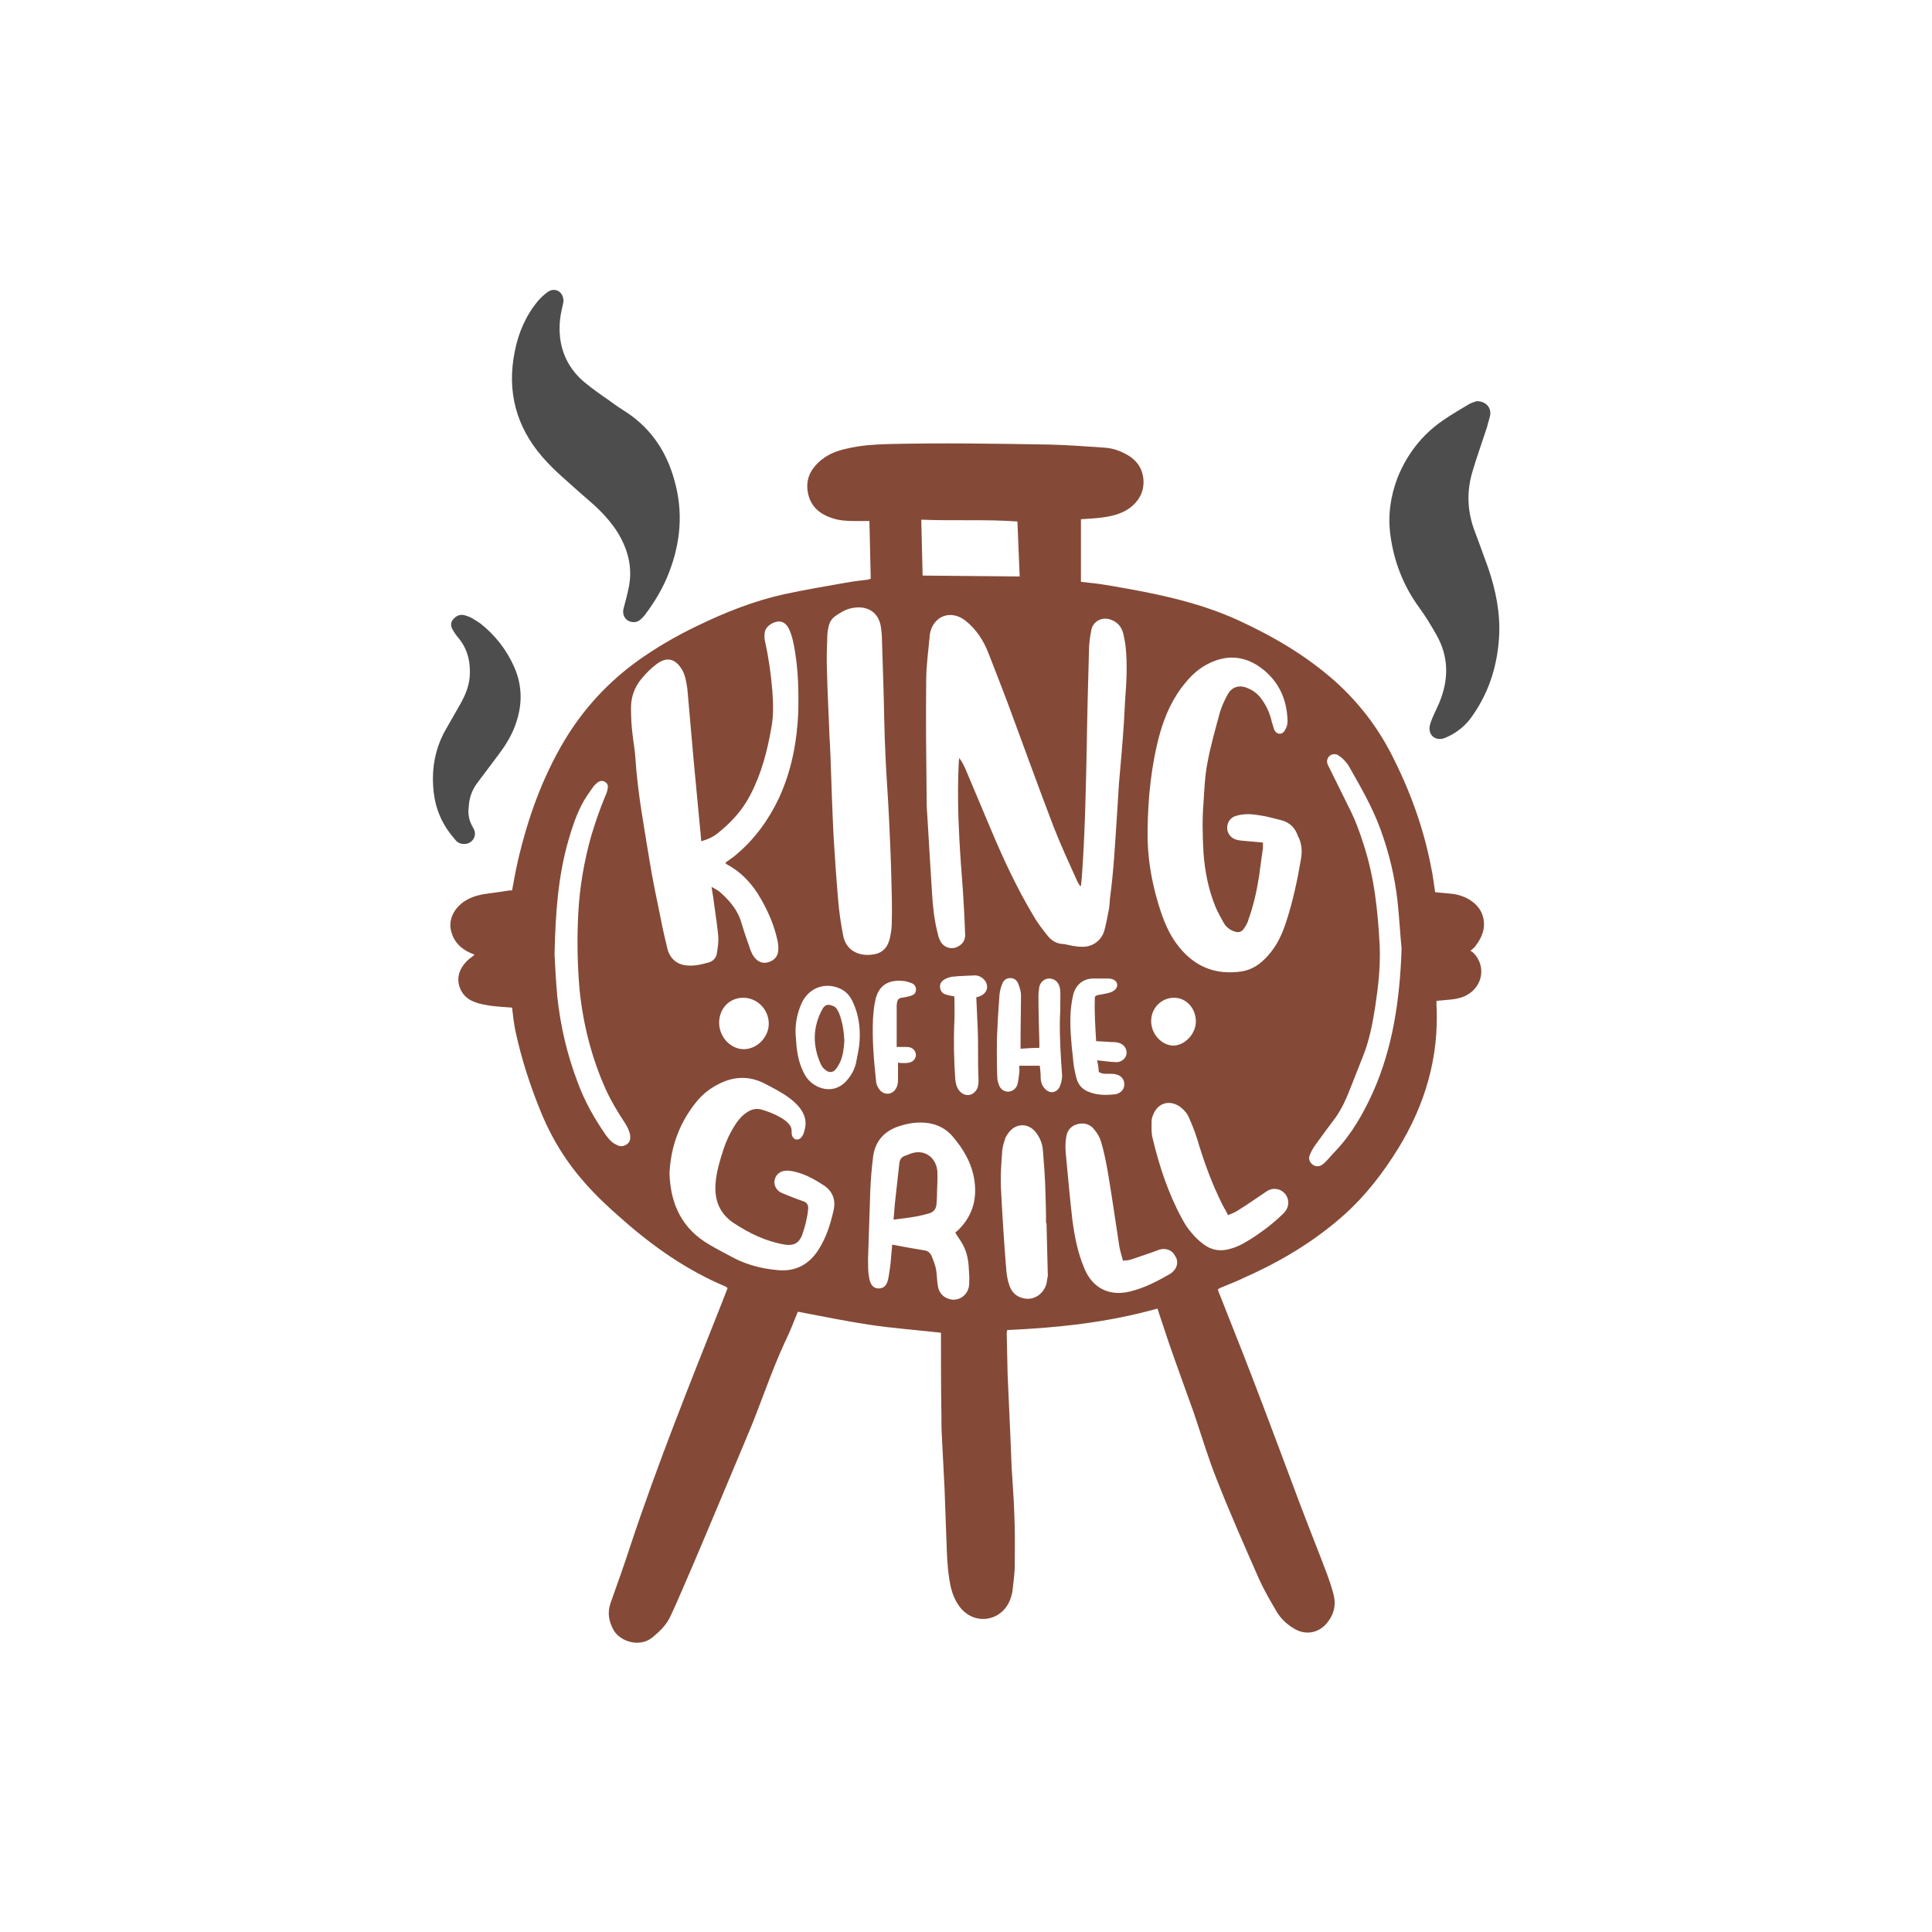 <?xml version="1.0" encoding="utf-8"?>
<!-- Generator: Adobe Illustrator 21.1.0, SVG Export Plug-In . SVG Version: 6.00 Build 0)  -->
<svg version="1.1" id="Calque_1" xmlns="http://www.w3.org/2000/svg" xmlns:xlink="http://www.w3.org/1999/xlink" x="0px" y="0px"
	 viewBox="0 0 432 432" style="enable-background:new 0 0 432 432;" xml:space="preserve">
<style type="text/css">
	.st0{fill:#74696B;}
	.st1{fill:#609176;}
	.st2{fill:#BF7B55;}
	.st3{fill:#B3B3B3;}
	.st4{fill:#1A1A1A;}
	.st5{fill:#59473F;}
	.st6{fill:#C1C3CC;}
	.st7{fill:#E5AA65;}
	.st8{fill:#995F4B;}
	.st9{fill:#A88E6C;}
	.st10{fill:#4F9969;}
	.st11{fill:#8DAF71;}
	.st12{fill:#D66B92;}
	.st13{fill:#86995C;}
	.st14{fill:#E5A18A;}
	.st15{fill:#A67463;}
	.st16{fill:#6B7A7D;}
	.st17{fill:#396650;}
	.st18{fill:#42210B;}
	.st19{fill:#E7AA8D;}
	.st20{fill:#9FAF88;}
	.st21{fill:#808080;}
	.st22{fill:#736357;}
	.st23{fill:#AD8674;}
	.st24{fill:#7E8AA4;}
	.st25{fill:#E0AB65;}
	.st26{fill:#ADBC82;}
	.st27{fill:#534741;}
	.st28{fill:#9F887D;}
	.st29{fill:#BC6753;}
	.st30{fill:#DDBE94;}
	.st31{fill:#333333;}
	.st32{fill:#3D5159;}
	.st33{fill:#754432;}
	.st34{fill:#806D66;}
	.st35{fill:#B59979;}
	.st36{fill:#506E87;}
	.st37{fill:#2A4654;}
	.st38{fill:#B28A7D;}
	.st39{fill:#736E6C;}
	.st40{fill:#998675;}
	.st41{fill:#383850;}
	.st42{fill:#EAAD98;}
	.st43{fill:#86B2CA;}
	.st44{fill:#998B87;}
	.st45{fill:#77939E;}
	.st46{fill:#4D4542;}
	.st47{fill:#816AA0;}
	.st48{fill:#C69C6D;}
	.st49{fill:#337D83;}
	.st50{fill:#CF7051;}
	.st51{fill:#919093;}
	.st52{fill:#E2BE7B;}
	.st53{fill:#D88770;}
	.st54{fill:#9A847A;}
	.st55{fill:#E7D5CD;}
	.st56{fill:#AF9882;}
	.st57{fill:#456353;}
	.st58{fill:#231F20;}
	.st59{fill:#424546;}
	.st60{fill:#B6906F;}
	.st61{fill:#C48837;}
	.st62{fill:#60795D;}
	.st63{fill:#D39D7B;}
	.st64{fill:#DDA2A1;}
	.st65{fill:#7BB4BB;}
	.st66{fill:#BF96B0;}
	.st67{fill:#89587E;}
	.st68{fill:#9EC49A;}
	.st69{fill:#34423C;}
	.st70{fill:#BC9A72;}
	.st71{fill:#E89650;}
	.st72{fill:#607390;}
	.st73{fill:#7E886B;}
	.st74{fill:#DBB588;}
	.st75{fill:#AB9688;}
	.st76{fill:#AF6EA0;}
	.st77{fill:#545A71;}
	.st78{fill:#72A371;}
	.st79{fill:#6E8770;}
	.st80{fill:#9D9F79;}
	.st81{fill:#9C4862;}
	.st82{fill:#445FA5;}
	.st83{fill:#6E967D;}
	.st84{fill:none;}
	.st85{fill:#B03553;}
	.st86{fill:#9A5499;}
	.st87{fill:#CFA5B7;}
	.st88{fill:#894491;}
	.st89{fill:#AE3034;}
	.st90{fill:#EFB156;}
	.st91{fill:#8689A9;}
	.st92{fill:#54A691;}
	.st93{fill:#79C1B6;}
	.st94{fill:#9F5398;}
	.st95{fill:#53A7DB;}
	.st96{fill:#98C355;}
	.st97{fill:#749B80;}
	.st98{fill:#607161;}
	.st99{fill:#97B898;}
	.st100{fill:#366E91;}
	.st101{fill:#D99A70;}
	.st102{fill:#84328A;}
	.st103{fill:#CB7052;}
	.st104{fill:#A8A8A8;}
	.st105{fill:#686C6D;}
	.st106{fill:#70615C;}
	.st107{fill:#5D876B;}
	.st108{fill:#78748A;}
	.st109{fill:#947B76;}
	.st110{fill:#E8A97C;}
	.st111{fill:#879B72;}
	.st112{fill:#B2B8A3;}
	.st113{fill:#7F8966;}
	.st114{fill:#91516B;}
	.st115{fill:#BF8B56;}
	.st116{fill:#8F7982;}
	.st117{fill:#BAA79E;}
	.st118{fill:#7F6D64;}
	.st119{fill:#7D9496;}
	.st120{fill:#8E6D76;}
	.st121{fill:#A54462;}
	.st122{fill:#BF924C;}
	.st123{fill:#713B47;}
	.st124{fill:#580E1D;}
	.st125{fill:#BB7578;}
	.st126{fill:#A54748;}
	.st127{fill:#79895B;}
	.st128{fill:#D3B9C4;}
	.st129{fill:#C1272D;}
	.st130{fill:#709983;}
	.st131{fill:#909B73;}
	.st132{fill:#721037;}
	.st133{fill:#748B96;}
	.st134{fill:#D1B361;}
	.st135{fill:#844A37;}
	.st136{fill:#D1916B;}
	.st137{fill:#56858C;}
	.st138{fill:#C6985C;}
	.st139{fill:#2E485E;}
	.st140{fill:#7C93A3;}
	.st141{fill:#C89698;}
	.st142{fill:#D1A661;}
	.st143{fill:#D18B61;}
	.st144{fill:#7F9BBA;}
	.st145{fill:#D17D61;}
	.st146{fill:#D99882;}
	.st147{fill:#C185A1;}
	.st148{fill:#94AD84;}
	.st149{fill:#CBA89D;}
	.st150{fill:#CCAB8B;}
	.st151{fill:#677B89;}
	.st152{fill:#7E9E6A;}
	.st153{fill:#E59F5A;}
	.st154{fill:#4D6040;}
	.st155{fill:#BA5B42;}
	.st156{fill:#844530;}
	.st157{fill:#BBA677;}
	.st158{fill:#BF7F9F;}
	.st159{fill:#FBB03B;}
	.st160{fill:#B24A58;}
	.st161{fill:#E29D86;}
	.st162{fill:#D89E64;}
	.st163{fill:#BA8B7F;}
	.st164{fill:#BFA37B;}
	.st165{fill:#8E9DBF;}
	.st166{fill:#4D4D4D;}
	.st167{fill:#B28E69;}
	.st168{fill:#7D8DAA;}
	.st169{fill:#48687A;}
	.st170{fill:#629599;}
	.st171{fill:#475E7A;}
	.st172{fill:#1D303F;}
	.st173{fill:#597687;}
	.st174{fill:#6A8955;}
	.st175{fill:#7DAF5A;}
	.st176{fill:#CF789A;}
	.st177{fill:#9391C6;}
	.st178{fill:#C49A6C;}
	.st179{fill:#8ABC9E;}
	.st180{fill:#999999;}
	.st181{fill:#8B4140;}
	.st182{fill:#29404F;}
	.st183{fill:#A05F50;}
	.st184{fill:#C4826C;}
	.st185{fill:#BF8574;}
	.st186{fill:#D39A46;}
	.st187{fill:#9BADCC;}
	.st188{fill:#D48E77;}
	.st189{fill:#D08E78;}
	.st190{fill:#517A5F;}
</style>
<g>
	<g>
		<path class="st166" d="M126,67.3c0,0.2-0.1,0.6-0.2,1.1c-0.7,2.7-0.9,5.4-0.4,8.2c0.7,3.6,2.5,6.5,5.2,8.8
			c1.8,1.5,3.8,2.9,5.7,4.2c1.3,1,2.7,1.9,4.1,2.8c5.4,3.7,8.7,8.8,10.4,15c2,7,1.4,13.9-1.2,20.6c-1.3,3.4-3.2,6.6-5.4,9.5
			c-0.3,0.4-0.8,0.9-1.2,1.2c-0.8,0.6-1.9,0.5-2.7,0c-0.8-0.6-1.1-1.5-0.9-2.5c0.4-1.6,0.9-3.3,1.2-4.9c0.9-4.4-0.2-8.4-2.4-12.1
			c-1.5-2.4-3.4-4.5-5.5-6.4c-2.3-2-4.6-4-6.9-6.1c-1.6-1.4-3.1-2.9-4.5-4.5c-5.9-6.8-8-14.7-6.2-23.6c0.8-4.1,2.4-7.9,5.1-11.2
			c0.7-0.8,1.5-1.6,2.4-2.2C124.2,64.2,126,65.3,126,67.3z"/>
		<path class="st166" d="M330.2,89.7c2.1,0,3.3,1.5,3,3.2c-0.2,0.9-0.5,1.7-0.7,2.6c-1.1,3.4-2.3,6.7-3.3,10.1
			c-1.3,4.5-1.1,8.9,0.6,13.3c1,2.7,2,5.4,3,8.2c1.7,5,2.7,10.1,2.4,15.3c-0.4,6.7-2.4,12.9-6.5,18.4c-1.5,1.9-3.4,3.3-5.6,4.2
			c-2,0.8-3.8-0.5-3.4-2.7c0.1-0.6,0.4-1.2,0.6-1.8c0.5-1.1,1-2.2,1.5-3.3c2.2-5.3,2.2-10.4-0.7-15.4c-1.2-2.1-2.4-4.1-3.8-6
			c-3.5-4.8-5.6-10.2-6.4-16.1c-0.6-4.4,0-8.7,1.6-12.9c2.1-5.2,5.4-9.5,10-12.7c2-1.4,4.1-2.6,6.1-3.8
			C329.2,90,329.9,89.8,330.2,89.7z"/>
		<path class="st166" d="M96.8,174.1c0-4,1-7.8,3-11.2c1.1-1.9,2.1-3.7,3.2-5.6c1-1.8,1.8-3.7,2-5.7c0.3-3.1-0.3-6.1-2.2-8.6
			c-0.5-0.6-1-1.2-1.4-1.9c-0.7-1-0.7-2,0-2.7c0.7-0.8,1.6-1.1,2.6-0.8c0.5,0.2,1,0.3,1.5,0.6c0.7,0.4,1.3,0.8,1.9,1.2
			c3.3,2.6,5.9,5.9,7.6,9.8c1.9,4.3,1.8,8.7,0.2,13c-0.8,2.2-2,4.2-3.4,6.1c-1.7,2.3-3.4,4.5-5.1,6.8c-1.2,1.6-1.8,3.4-1.9,5.4
			c-0.2,1.6,0.1,3.1,1,4.6c1,1.6,0,3.4-1.7,3.6c-0.9,0.1-1.7-0.2-2.2-0.8c-0.7-0.8-1.4-1.7-2-2.6C97.6,181.8,96.8,178.1,96.8,174.1z
			"/>
	</g>
	<g>
		<path class="st135" d="M331.8,207.3c0.2-2.9-1.1-4.9-3.5-6.3c-1.3-0.7-2.7-1.1-4.2-1.2c-1.1-0.1-2.2-0.2-3.2-0.3
			c-0.3-1.9-0.5-3.8-0.9-5.6c-1.7-8.9-4.8-17.3-8.9-25.3c-3.2-6.2-7.3-11.5-12.5-16.2c-6.5-5.8-13.9-10.1-21.7-13.7
			c-9.4-4.3-19.5-6.2-29.6-7.9c-1.8-0.3-3.7-0.5-5.6-0.7c0-4.7,0-9.4,0-14c1.7-0.1,3.3-0.2,4.9-0.4c2.1-0.3,4.2-0.8,6-2.1
			c2-1.5,3.1-3.4,3.1-5.9c-0.1-3.1-1.7-5.1-4.4-6.4c-1.4-0.7-2.8-1.1-4.3-1.2c-4.2-0.3-8.4-0.6-12.5-0.7
			c-12.1-0.2-24.1-0.4-36.2-0.1c-3,0.1-6,0.3-8.9,1c-2.4,0.5-4.6,1.4-6.4,3.1c-1.9,1.8-2.8,3.9-2.4,6.5c0.5,3.1,2.4,4.9,5.3,5.9
			c1.7,0.6,3.4,0.7,5.1,0.7c1.1,0,2.2,0,3.4,0c0.1,4.4,0.2,8.6,0.3,12.9c-0.2,0.1-0.4,0.1-0.6,0.2c-1.7,0.2-3.4,0.4-5,0.7
			c-4.6,0.8-9.3,1.6-13.9,2.6c-6.7,1.5-13,4-19.2,7c-4.8,2.3-9.3,4.9-13.6,8c-6.6,4.8-12,10.7-16.2,17.7c-5,8.4-8.2,17.4-10.4,26.9
			c-0.5,2.2-0.9,4.4-1.3,6.6c-0.4,0-0.8,0-1.2,0.1c-1.8,0.3-3.7,0.5-5.5,0.8c-1.5,0.3-2.9,0.8-4.2,1.7c-2.2,1.6-3.4,4.1-2.7,6.6
			c0.6,2.3,2.1,3.8,4.3,4.8c0.3,0.1,0.6,0.2,0.9,0.4c-0.7,0.6-1.4,1-1.9,1.6c-1.4,1.5-2.1,3.3-1.5,5.4c0.5,1.7,1.7,2.9,3.3,3.5
			c1.2,0.5,2.5,0.7,3.8,0.9c1.6,0.2,3.1,0.3,4.7,0.4c0.2,1.8,0.4,3.4,0.7,5c1.4,6.6,3.5,13,6.1,19.2c2.3,5.4,5.4,10.4,9.3,14.8
			c2.6,3,5.5,5.7,8.5,8.3c7,6.2,14.6,11.5,23.2,15.1c0.1,0.1,0.2,0.2,0.4,0.3c-0.5,1.2-0.9,2.4-1.4,3.6
			c-7.1,17.9-14.3,35.8-20.4,54.2c-1.4,4.3-2.9,8.5-4.4,12.7c-0.7,2.1-0.4,4,0.7,6c1.5,2.6,5.8,3.9,8.6,1.7c1.7-1.4,3.3-2.9,4.2-5
			c1-2.1,1.9-4.2,2.8-6.3c2.8-6.4,5.5-12.9,8.2-19.3c2-4.8,4-9.5,6-14.3c3-7,5.3-14.3,8.5-21.2c1.1-2.2,2-4.6,2.9-6.8
			c5.3,1,10.6,2.1,15.9,2.9c5.3,0.8,10.7,1.2,16.1,1.8c0,0.3,0,0.6,0,0.9c0,5.9,0,11.8,0.1,17.6c0,1.5,0,3.1,0.1,4.6
			c0.2,3.9,0.4,7.8,0.6,11.7c0.2,4.6,0.3,9.1,0.5,13.7c0.1,2.8,0.3,5.6,0.9,8.4c0.4,1.6,1,3.1,2,4.4c3.1,4.1,9,3.4,11.1-1.2
			c0.3-0.7,0.6-1.6,0.7-2.4c0.2-1.7,0.4-3.4,0.5-5.1c0-4,0.1-8-0.1-12c-0.1-3.5-0.4-7-0.6-10.5c-0.1-2.5-0.2-5-0.3-7.5
			c-0.2-4.5-0.4-9-0.6-13.4c-0.1-3.1-0.1-6.1-0.2-9.2c0-0.2,0.1-0.3,0.1-0.6c11.4-0.5,22.6-1.7,33.6-4.8c0.2,0.5,0.3,0.8,0.4,1.2
			c0.7,2.1,1.4,4.2,2.1,6.3c1.8,5.2,3.7,10.4,5.6,15.7c1.7,5,3.2,10.1,5.2,15.1c2.9,7.4,6.1,14.6,9.3,21.9c1.1,2.5,2.5,4.9,3.9,7.3
			c1,1.8,2.5,3.2,4.3,4.2c2.5,1.4,5.4,0.8,7.2-1.5c1.6-2,2-4.2,1.3-6.6c-0.4-1.5-0.9-2.9-1.4-4.3c-2-5.3-4.1-10.5-6.1-15.8
			c-3.6-9.6-7.2-19.3-10.9-28.9c-2.3-6-4.7-11.9-7-17.8c-0.1-0.3-0.3-0.7-0.4-1.1c0.2-0.1,0.4-0.2,0.5-0.3c1.9-0.8,3.8-1.5,5.6-2.4
			c8.1-3.6,15.6-8.1,22.2-14c4.8-4.3,8.7-9.4,12.1-14.9c6-9.8,9.1-20.4,8.5-32c0-0.3,0-0.6,0-0.9c1.1-0.1,2.2-0.2,3.2-0.3
			c1.2-0.1,2.5-0.4,3.6-1c3.6-2,4.3-6.5,1.5-9.4c-0.2-0.2-0.4-0.3-0.7-0.5c0.5-0.4,0.8-0.7,1-0.9
			C330.7,210.5,331.6,209.1,331.8,207.3z M245.7,239.7c0.8,0.5,1.6,0.4,2.3,0.4c0.6,0,1.2,0,1.8,0.2c1,0.3,1.6,1.2,1.6,2.1
			c0,1-0.5,1.7-1.4,2.1c-0.2,0.1-0.5,0.2-0.8,0.2c-1.9,0.2-3.8,0.2-5.6-0.5c-1.5-0.5-2.5-1.6-2.9-3.1c-0.4-1.5-0.7-3.1-0.8-4.7
			c-0.4-3.4-0.7-6.8-0.5-10.2c0.1-1.3,0.3-2.6,0.6-3.9c0.6-2.1,2.2-3.6,4.8-3.5c1,0,2,0,2.9,0c1.2,0,2,0.5,2.1,1.3
			c0.1,0.7-0.4,1.4-1.5,1.8c-0.9,0.3-1.8,0.4-2.8,0.6c-0.4,0.1-0.7,0.2-0.7,0.7c-0.1,3.2,0.1,6.3,0.3,9.6c1.2,0.1,2.3,0.1,3.3,0.2
			c0.6,0,1.2,0,1.8,0.2c1.1,0.3,1.8,1.3,1.7,2.4c-0.1,1-1.1,1.9-2.2,1.9c-1.1,0-2.2-0.2-3.4-0.3c-0.3,0-0.6-0.1-1-0.1
			C245.6,238.1,245.6,238.9,245.7,239.7z M227.5,116.6c0.2,4.1,0.3,8.2,0.5,12.3c-7.2-0.1-14.4-0.1-21.7-0.2
			c-0.1-4.1-0.2-8.3-0.3-12.5C213.3,116.5,220.4,116.1,227.5,116.6z M202.4,219.4c0.5,0.1,1.1,0.3,1.6,0.5c0.6,0.3,0.9,0.9,0.8,1.6
			c-0.1,0.7-0.6,1-1.2,1.2c-0.7,0.2-1.3,0.3-2,0.4c-0.6,0.1-0.9,0.4-1,1c0,0.2-0.1,0.4-0.1,0.7c0,3,0,6.1,0,9.3c0.7,0,1.2,0,1.8,0
			c0.4,0,0.8,0,1.2,0.1c0.9,0.3,1.3,1,1.3,1.8c-0.1,0.8-0.6,1.4-1.5,1.6c-0.4,0.1-0.7,0.1-1.1,0.1c-0.5,0-1,0-1.4-0.1
			c0,1.3,0,2.6,0,3.8c0,0.7-0.1,1.4-0.4,1.9c-0.8,1.5-2.6,1.7-3.7,0.4c-0.4-0.5-0.8-1.3-0.8-1.9c-0.5-4.6-0.9-9.3-0.7-14
			c0.1-1.3,0.2-2.7,0.5-4C196.4,220.2,198.8,218.9,202.4,219.4z M140.1,255.9c-0.7,0.5-1.5,0.5-2.2,0.1c-1.1-0.5-1.8-1.3-2.5-2.3
			c-2.5-3.6-4.7-7.5-6.2-11.6c-2.4-6.3-3.9-12.7-4.6-19.4c-0.3-3.4-0.5-6.9-0.6-9.3c0.2-9.3,0.8-17.5,3.1-25.5c0.8-2.8,1.7-5.5,3-8
			c0.7-1.4,1.6-2.6,2.5-3.9c0.3-0.4,0.7-0.8,1.1-1.1c0.5-0.3,1-0.4,1.5-0.1c0.6,0.3,0.8,0.8,0.7,1.4c-0.1,0.7-0.3,1.3-0.6,1.9
			c-1.2,2.9-2.2,5.8-3.1,8.8c-1.6,5.7-2.6,11.5-2.9,17.4c-0.3,5.7-0.2,11.4,0.3,17.1c0.8,7.7,2.7,15.2,5.9,22.3
			c1.2,2.6,2.7,5.1,4.3,7.5c0.5,0.8,0.9,1.6,1.1,2.6C141,254.6,140.9,255.4,140.1,255.9z M147.8,205.7c-0.9-4.5-1.9-9-2.6-13.5
			c-1.2-7.4-2.6-14.8-3.1-22.4c-0.1-2-0.5-4-0.7-5.9c-0.2-1.7-0.3-3.5-0.3-5.2c-0.1-2.6,0.7-5,2.4-7c1-1.2,2.1-2.3,3.3-3.2
			c2.4-1.8,4.4-1.2,5.9,1.6c0.6,1.2,0.8,2.7,1,4c0.5,5.3,0.9,10.6,1.4,15.9c0.3,3.5,0.7,7.1,1,10.6c0.2,2.4,0.5,4.9,0.7,7.5
			c1.5-0.4,2.7-1,3.7-1.8c3-2.4,5.5-5.1,7.3-8.6c2.5-4.8,3.8-9.9,4.7-15.1c0.5-2.7,0.4-5.4,0.2-8.1c-0.3-3.7-0.8-7.3-1.6-10.9
			c-0.2-0.7-0.2-1.5-0.1-2.2c0.2-1.3,1.6-2.2,2.8-2.4c1.1-0.2,2,0.4,2.6,1.6c0.8,1.7,1.1,3.5,1.4,5.3c0.7,4.4,0.8,8.9,0.7,13.3
			c-0.3,6.7-1.5,13.1-4.3,19.2c-2.3,4.9-5.5,9.3-9.7,12.8c-0.7,0.6-1.5,1.1-2.3,1.7c0.1,0.1,0.1,0.2,0.2,0.3
			c3.4,1.8,5.9,4.5,7.8,7.9c1.6,2.8,2.9,5.8,3.6,9c0.2,0.8,0.3,1.7,0.2,2.6c-0.1,1.3-1.1,2.2-2.4,2.5c-1.2,0.3-2.3-0.2-3.1-1.4
			c-0.3-0.4-0.5-0.9-0.7-1.4c-0.7-2-1.4-4-2-6c-0.8-2.9-2.7-5.1-4.9-7c-0.5-0.4-1.1-0.7-1.8-1.1c0.3,1.7,0.5,3.2,0.7,4.7
			c0.3,2.1,0.6,4.2,0.8,6.3c0.1,1.3-0.1,2.6-0.3,3.8c-0.1,1-0.8,1.8-1.8,2.1c-1.5,0.4-3,0.8-4.6,0.7c-2.3-0.1-3.9-1.3-4.6-3.5
			C148.7,209.9,148.2,207.8,147.8,205.7z M171.9,228.9c0,3-2.6,5.7-5.6,5.7c-2.9,0-5.5-2.7-5.5-5.9c0-3.2,2.3-5.6,5.4-5.6
			C169.3,223.1,171.9,225.7,171.9,228.9z M186.4,270.6c-0.7,3.1-1.6,6-3.3,8.7c-2.1,3.4-5.2,5.1-9.2,4.7c-3.4-0.3-6.6-1.1-9.6-2.6
			c-1.9-1-3.8-2-5.7-3.1c-6-3.5-8.7-8.9-8.9-16c0.3-6,2.3-11.6,6.5-16.5c1.6-1.8,3.6-3.1,5.8-4c3.1-1.2,6.1-1,9,0.5
			c3.5,1.8,8.7,4.4,9.1,8.4c0.1,0.9-0.1,1.8-0.4,2.7c-0.1,0.4-0.4,0.8-0.7,1.1c-0.7,0.6-1.6,0.3-1.9-0.6c-0.1-0.4-0.1-0.8-0.1-1.2
			c-0.1-2.2-4.4-3.9-6.4-4.5c-1.2-0.4-2.3-0.3-3.4,0.4c-1.3,0.8-2.2,1.9-3,3.2c-1,1.6-1.8,3.3-2.4,5.1c-0.8,2.5-1.6,5-1.8,7.7
			c-0.3,3.7,0.9,6.8,4.1,8.9c3.5,2.3,7.2,4.1,11.4,4.8c1.9,0.3,3.1-0.3,3.8-2c0.7-1.9,1.2-3.9,1.4-5.9c0.1-0.9-0.2-1.5-1.1-1.8
			c-1.2-0.4-2.5-0.9-3.7-1.4c-0.5-0.2-1-0.4-1.4-0.6c-1-0.6-1.5-1.7-1.3-2.7c0.2-1.1,1.1-2,2.3-2.1c0.6-0.1,1.2,0,1.8,0.1
			c2.4,0.5,4.5,1.6,6.5,2.9C185.9,266,187,268,186.4,270.6z M192.2,232.9c-0.1,1.6-0.5,3.2-0.8,4.8c-0.3,1.3-0.9,2.5-1.8,3.6
			c-1.8,2.3-4.5,2.9-7.1,1.5c-1.3-0.7-2.3-1.8-2.9-3.2c-0.9-1.8-1.3-3.8-1.5-5.7c-0.1-0.9-0.1-1.8-0.2-2.7c-0.1-2.5,0.4-4.8,1.4-7
			c1.5-3.1,4.7-4.5,7.9-3.4c1.8,0.6,2.9,1.8,3.6,3.5C192,226.9,192.4,229.9,192.2,232.9z M188.5,209c-0.5-2.6-0.9-5.3-1.1-7.9
			c-0.4-4.6-0.7-9.2-1-13.9c-0.3-6-0.5-12-0.7-18c-0.1-1.5-0.1-3.1-0.2-4c-0.2-5.6-0.5-10.7-0.6-15.7c-0.1-2.5,0-5.1,0.1-7.6
			c0-0.6,0.2-1.3,0.3-1.9c0.2-1,0.8-1.8,1.7-2.4c1.2-0.8,2.4-1.5,3.9-1.7c3.3-0.5,5.7,1.2,6.1,4.5c0.1,0.8,0.2,1.6,0.2,2.4
			c0.1,3.1,0.2,6.3,0.3,9.4c0.2,5.6,0.2,11.2,0.5,16.9c0.2,4.7,0.6,9.5,0.8,14.2c0.2,4.3,0.4,8.5,0.5,12.8c0.1,3.5,0.2,7,0.1,10.5
			c0,1-0.2,2.1-0.4,3.1c-0.6,2.5-1.9,3.6-4.4,3.8C192,213.7,189.1,212.6,188.5,209z M215,277.8c1,1.6,1.5,3.5,1.6,5.4
			c0.1,1.4,0.2,2.7,0.1,4.1c-0.2,2.5-2.7,4-4.9,3c-1.2-0.5-1.9-1.5-2.1-2.8c-0.2-1.2-0.2-2.5-0.4-3.7c-0.2-1-0.6-2-1-3
			c-0.3-0.6-0.8-1.1-1.5-1.2c-2.4-0.4-4.8-0.8-7.3-1.3c-0.1,1.3-0.2,2.3-0.3,3.4c-0.1,1.3-0.3,2.5-0.5,3.8c-0.1,0.5-0.2,1-0.4,1.4
			c-0.3,0.7-0.9,1.2-1.8,1.2c-0.8,0-1.5-0.4-1.8-1.2c-0.3-0.6-0.4-1.4-0.5-2.1c-0.1-1.1-0.1-2.2-0.1-3.3c0.2-5.1,0.3-10.2,0.5-15.3
			c0.1-2.4,0.3-4.9,0.6-7.3c0.4-3.7,2.5-6,5.9-7.1c1.5-0.5,3.1-0.8,4.8-0.8c2.8,0,5.3,1,7.1,3.1c2.5,2.9,4.4,6.2,4.9,10
			c0.6,4.3-0.6,8-3.7,11c-0.2,0.2-0.4,0.3-0.6,0.5C214.1,276.5,214.6,277.1,215,277.8z M219.4,222.6c-0.3,0.2-0.7,0.3-1.1,0.4
			c0.1,2.2,0.2,4.4,0.3,6.6c0.1,2,0.1,4,0.1,6c0,1.9,0,3.8,0.1,5.7c0,0.8,0,1.6-0.4,2.3c-0.9,1.5-2.6,1.7-3.8,0.4
			c-0.7-0.8-0.9-1.7-1-2.7c-0.3-4.3-0.4-8.6-0.2-12.9c0.1-1.8,0-3.7,0-5.6c-0.6-0.1-1.2-0.2-1.8-0.4c-0.8-0.2-1.3-0.7-1.4-1.6
			c-0.1-0.8,0.3-1.4,1-1.8c0.5-0.3,1.1-0.5,1.7-0.6c1.7-0.2,3.4-0.2,5.1-0.3c0.7,0,1.4,0.3,1.9,0.8
			C221.2,220.1,220.9,221.9,219.4,222.6z M234,287c-0.5,1.9-2.1,3.3-3.9,3.4c-2,0.1-3.8-1-4.4-3c-0.4-1.1-0.6-2.3-0.7-3.5
			c-0.5-6.2-0.9-12.4-1.2-18.6c-0.1-2.7,0.1-5.3,0.3-8c0.1-1,0.4-1.9,0.7-2.8c0.1-0.3,0.3-0.6,0.5-0.9c1.6-2.5,4.6-2.7,6.4-0.3
			c0.9,1.2,1.4,2.5,1.5,4c0.2,2.5,0.4,5,0.5,7.4c0.1,2.9,0.2,5.9,0.2,8.8c0,0,0.1,0,0.1,0c0.1,3.9,0.2,7.8,0.3,11.8
			C234.2,285.7,234.1,286.4,234,287z M236.9,243.1c-0.7,1.3-2.2,1.5-3.2,0.4c-0.7-0.7-1-1.6-1-2.6c0-0.9-0.1-1.7-0.2-2.6
			c-1.5,0-3,0-4.6,0c0,0.6,0.1,1.2,0,1.7c-0.1,0.9-0.2,1.7-0.4,2.5c-0.3,0.9-1,1.5-2,1.6c-1,0-1.7-0.5-2.1-1.4
			c-0.2-0.6-0.4-1.1-0.4-1.7c-0.1-2.1-0.1-4.1-0.1-6.2c0-1.4,0-2.9,0.1-4.3c0.1-2.7,0.3-5.5,0.5-8.2c0.1-0.8,0.3-1.6,0.6-2.3
			c0.3-0.8,0.9-1.3,1.8-1.3c0.9,0,1.5,0.5,1.8,1.3c0.3,0.8,0.6,1.7,0.6,2.5c0,3-0.1,6-0.1,9c0,1,0,1.9,0,3c1.4-0.1,2.8-0.2,4.2-0.2
			c0-0.5,0-0.9,0-1.3c-0.1-3.4-0.2-6.9-0.2-10.3c0-0.7,0.1-1.4,0.2-2.1c0.3-1.1,1.2-1.8,2.2-1.8c1.1,0,2,0.7,2.3,1.8
			c0.2,0.6,0.2,1.2,0.2,1.8c0,1.8,0,3.5-0.1,5.3c-0.1,4.3,0.2,8.7,0.5,13C237.4,241.5,237.3,242.3,236.9,243.1z M234.3,209.3
			c-1.1-1.4-2.3-2.9-3.2-4.5c-3.6-6-6.6-12.4-9.3-18.8c-2-4.7-3.9-9.3-5.9-14c-0.4-0.9-0.8-1.7-1.4-2.5c0,0.2-0.1,0.5-0.1,0.7
			c-0.3,5.7-0.2,11.4,0.1,17.1c0.2,3.9,0.5,7.8,0.8,11.7c0.2,3.3,0.4,6.6,0.5,9.8c0.1,1.2-0.4,2.2-1.5,2.8c-1.4,0.8-3,0.4-3.9-0.9
			c-0.3-0.6-0.6-1.2-0.7-1.9c-0.8-3-1.1-6-1.3-9.1c-0.4-6-0.7-12-1.1-18.1c-0.1-1-0.1-2-0.1-2.9c-0.1-8.8-0.2-17.7-0.1-26.5
			c0-3.4,0.5-6.8,0.8-10.1c0-0.1,0-0.2,0-0.2c0.7-4.2,4.7-5.7,8-3.1c2.4,1.9,4,4.4,5.1,7.2c1.4,3.5,2.7,7,4.1,10.6
			c3.5,9.4,6.9,18.9,10.5,28.3c1.6,4.1,3.5,8.2,5.3,12.2c0.2,0.4,0.4,0.7,0.6,1c0.1,0,0.1,0,0.2,0c0.1-0.6,0.1-1.2,0.2-1.9
			c0.7-9.7,0.9-19.5,1.1-29.3c0.1-7.1,0.3-14.3,0.5-21.4c0-1.5,0.2-3,0.5-4.5c0.3-2,2.3-3.1,4.2-2.5c1.6,0.5,2.6,1.6,3,3.3
			c0.2,1,0.4,1.9,0.5,2.9c0.4,3.8,0.2,7.7-0.1,11.5c-0.1,1.8-0.2,3.7-0.3,5.5c-0.3,4.5-0.7,9-1.1,13.5c-0.2,2.7-0.3,5.3-0.5,8
			c-0.4,5.9-0.7,11.7-1.5,17.6c-0.1,0.9-0.1,1.9-0.3,2.8c-0.3,1.6-0.6,3.1-1,4.6c-0.7,2.2-2.7,3.6-5,3.5c-1.3,0-2.6-0.3-3.9-0.6
			C236.4,211.1,235.2,210.4,234.3,209.3z M262.1,284.5c-0.1,0.1-0.2,0.2-0.4,0.3c-2.9,1.7-5.8,3.2-9.1,4c-4.6,1.1-8.3-0.8-10.1-5.1
			c-1.5-3.5-2.2-7.1-2.7-10.8c-0.6-5-1-10.1-1.5-15.1c-0.1-1.2-0.1-2.3,0.1-3.5c0.2-1.6,1.2-2.7,2.8-3c1.4-0.3,2.7,0.2,3.5,1.3
			c0.7,0.8,1.2,1.7,1.5,2.7c0.6,2,1,4,1.4,6.1c1,5.8,1.8,11.6,2.7,17.4c0.2,1,0.5,2,0.8,3.1c0.8-0.1,1.4-0.1,1.9-0.3
			c1.5-0.5,2.9-1,4.4-1.5c0.6-0.2,1.3-0.5,1.9-0.7c1.5-0.4,2.9,0.2,3.5,1.5C263.6,282.1,263.2,283.6,262.1,284.5z M287,271.3
			c-1.2,1.2-2.5,2.3-3.8,3.3c-1.5,1.1-3,2.2-4.6,3.1c-1,0.6-2.2,1.2-3.4,1.5c-2.2,0.7-4.3,0.4-6.1-1c-1.1-0.8-2-1.7-2.8-2.7
			c-0.8-0.9-1.4-1.9-2-3c-3.1-5.7-5.1-11.8-6.6-18.1c-0.3-1.2-0.2-2.5-0.2-3.7c0-0.4,0.1-0.9,0.3-1.3c1-2.8,3.7-3.6,6.1-1.9
			c0.9,0.7,1.6,1.5,2,2.5c0.7,1.6,1.3,3.1,1.8,4.7c1.5,5.1,3.3,10,5.7,14.8c0.4,0.7,0.8,1.4,1.2,2.2c0.7-0.3,1.3-0.5,1.8-0.8
			c1.3-0.8,2.7-1.7,4-2.6c0.9-0.6,1.9-1.3,2.8-1.9c0.9-0.6,1.8-0.7,2.8-0.4C288.2,266.8,288.8,269.6,287,271.3z M257.4,228.3
			c0-2.9,2.3-5.2,5.1-5.2c2.8,0,4.9,2.4,4.9,5.3c0,2.8-2.5,5.4-5.1,5.4C259.7,233.7,257.4,231.2,257.4,228.3z M290.9,192.1
			c-0.8,4.7-1.8,9.4-3.3,14c-0.9,2.8-2.1,5.4-4.1,7.6c-1.6,1.8-3.4,3.1-5.8,3.5c-5.8,0.9-10.5-1-14.1-5.5c-2.2-2.7-3.5-6-4.5-9.3
			c-1.7-5.5-2.6-11.1-2.5-16.8c0.1-7.2,0.8-14.4,2.7-21.4c1.2-4.3,3-8.3,5.9-11.7c1.4-1.7,3.1-3.2,5.2-4.2c3.7-1.8,7.3-1.7,10.8,0.5
			c4.4,2.9,6.6,7.2,6.7,12.5c0,0.7-0.2,1.4-0.6,2c-0.6,1.1-1.9,1-2.4-0.2c-0.2-0.5-0.3-1.1-0.5-1.6c-0.4-1.9-1.2-3.7-2.4-5.3
			c-0.8-1.1-1.9-1.9-3.2-2.4c-1.7-0.7-3.4-0.2-4.3,1.5c-0.7,1.3-1.3,2.6-1.7,3.9c-1,3.7-2.1,7.5-2.8,11.3c-0.6,3-0.7,6.1-0.9,9.1
			c-0.3,3.7-0.2,7.3,0,11c0.3,4.2,1.1,8.3,2.7,12.2c0.5,1.2,1.2,2.4,1.8,3.5c0.5,0.9,1.2,1.5,2.2,1.9c1,0.4,1.7,0.3,2.3-0.5
			c0.5-0.7,0.9-1.4,1.1-2.2c1.1-3.1,1.8-6.2,2.3-9.4c0.3-2.2,0.6-4.3,0.9-6.5c0-0.4,0-0.7,0-1.2c-1.1-0.1-2.2-0.2-3.3-0.3
			c-0.8-0.1-1.7-0.1-2.5-0.3c-1.3-0.3-2.2-1.4-2.2-2.7c0-1.3,0.8-2.4,2.1-2.7c1.7-0.5,3.4-0.4,5.1-0.1c1.6,0.2,3.2,0.7,4.9,1.1
			c1.9,0.5,3.1,1.7,3.7,3.5C291.1,188.5,291.2,190.3,290.9,192.1z M307.1,244c-2.2,4.9-4.8,9.5-8.5,13.4c-0.8,0.8-1.5,1.7-2.3,2.5
			c-0.2,0.2-0.4,0.3-0.6,0.5c-0.7,0.5-1.6,0.5-2.2,0c-0.7-0.5-1-1.4-0.6-2.2c0.3-0.8,0.8-1.6,1.3-2.3c1.5-2.1,3-4.1,4.5-6.1
			c1.3-1.9,2.3-4,3.1-6.1c1-2.5,2-5.1,3-7.6c1.4-3.5,2.1-7.2,2.7-11c0.7-4.6,1.2-9.1,1-13.7c-0.4-7.7-1.2-15.3-3.6-22.6
			c-0.9-2.9-2-5.8-3.4-8.5c-1.4-2.9-2.9-5.8-4.3-8.7c-0.1-0.2-0.2-0.4-0.3-0.6c-0.3-0.7-0.2-1.3,0.3-1.9c0.5-0.5,1.3-0.6,1.9-0.3
			c0.5,0.3,1,0.7,1.4,1.1c0.4,0.4,0.8,0.9,1.1,1.4c2.6,4.6,5.3,9.2,7.1,14.2c1.9,5.2,3.2,10.6,3.8,16.1c0.4,3.8,0.6,7.6,0.9,10.5
			C313,223.8,311.4,234.2,307.1,244z"/>
		<path class="st135" d="M203.5,258c-0.4,0.2-0.8,0.3-1.3,0.5c-0.7,0.3-1,0.8-1.1,1.6c-0.3,3-0.7,6-1,9c-0.1,1.1-0.2,2.3-0.3,3.6
			c1.8-0.2,3.4-0.4,5.1-0.7c1-0.2,1.9-0.4,2.9-0.7c1-0.3,1.5-1,1.6-2c0-0.5,0.1-1,0.1-1.5c0-2,0.2-3.9,0.1-5.9
			C209.3,258.7,206.6,256.8,203.5,258z"/>
		<path class="st135" d="M186.6,225.1c-1.2-0.6-2.1-0.7-2.8,0.7c-2.1,4-2.1,8-0.3,12.1c0.1,0.2,0.3,0.5,0.4,0.7
			c1.2,1.4,2.4,1.6,3.4-0.1c0.2-0.3,0.3-0.6,0.5-0.9c0.7-1.5,0.9-3.2,1-4.9c-0.1-2-0.4-4.2-1.2-6.2
			C187.3,225.9,187,225.3,186.6,225.1z"/>
	</g>
</g>
</svg>
